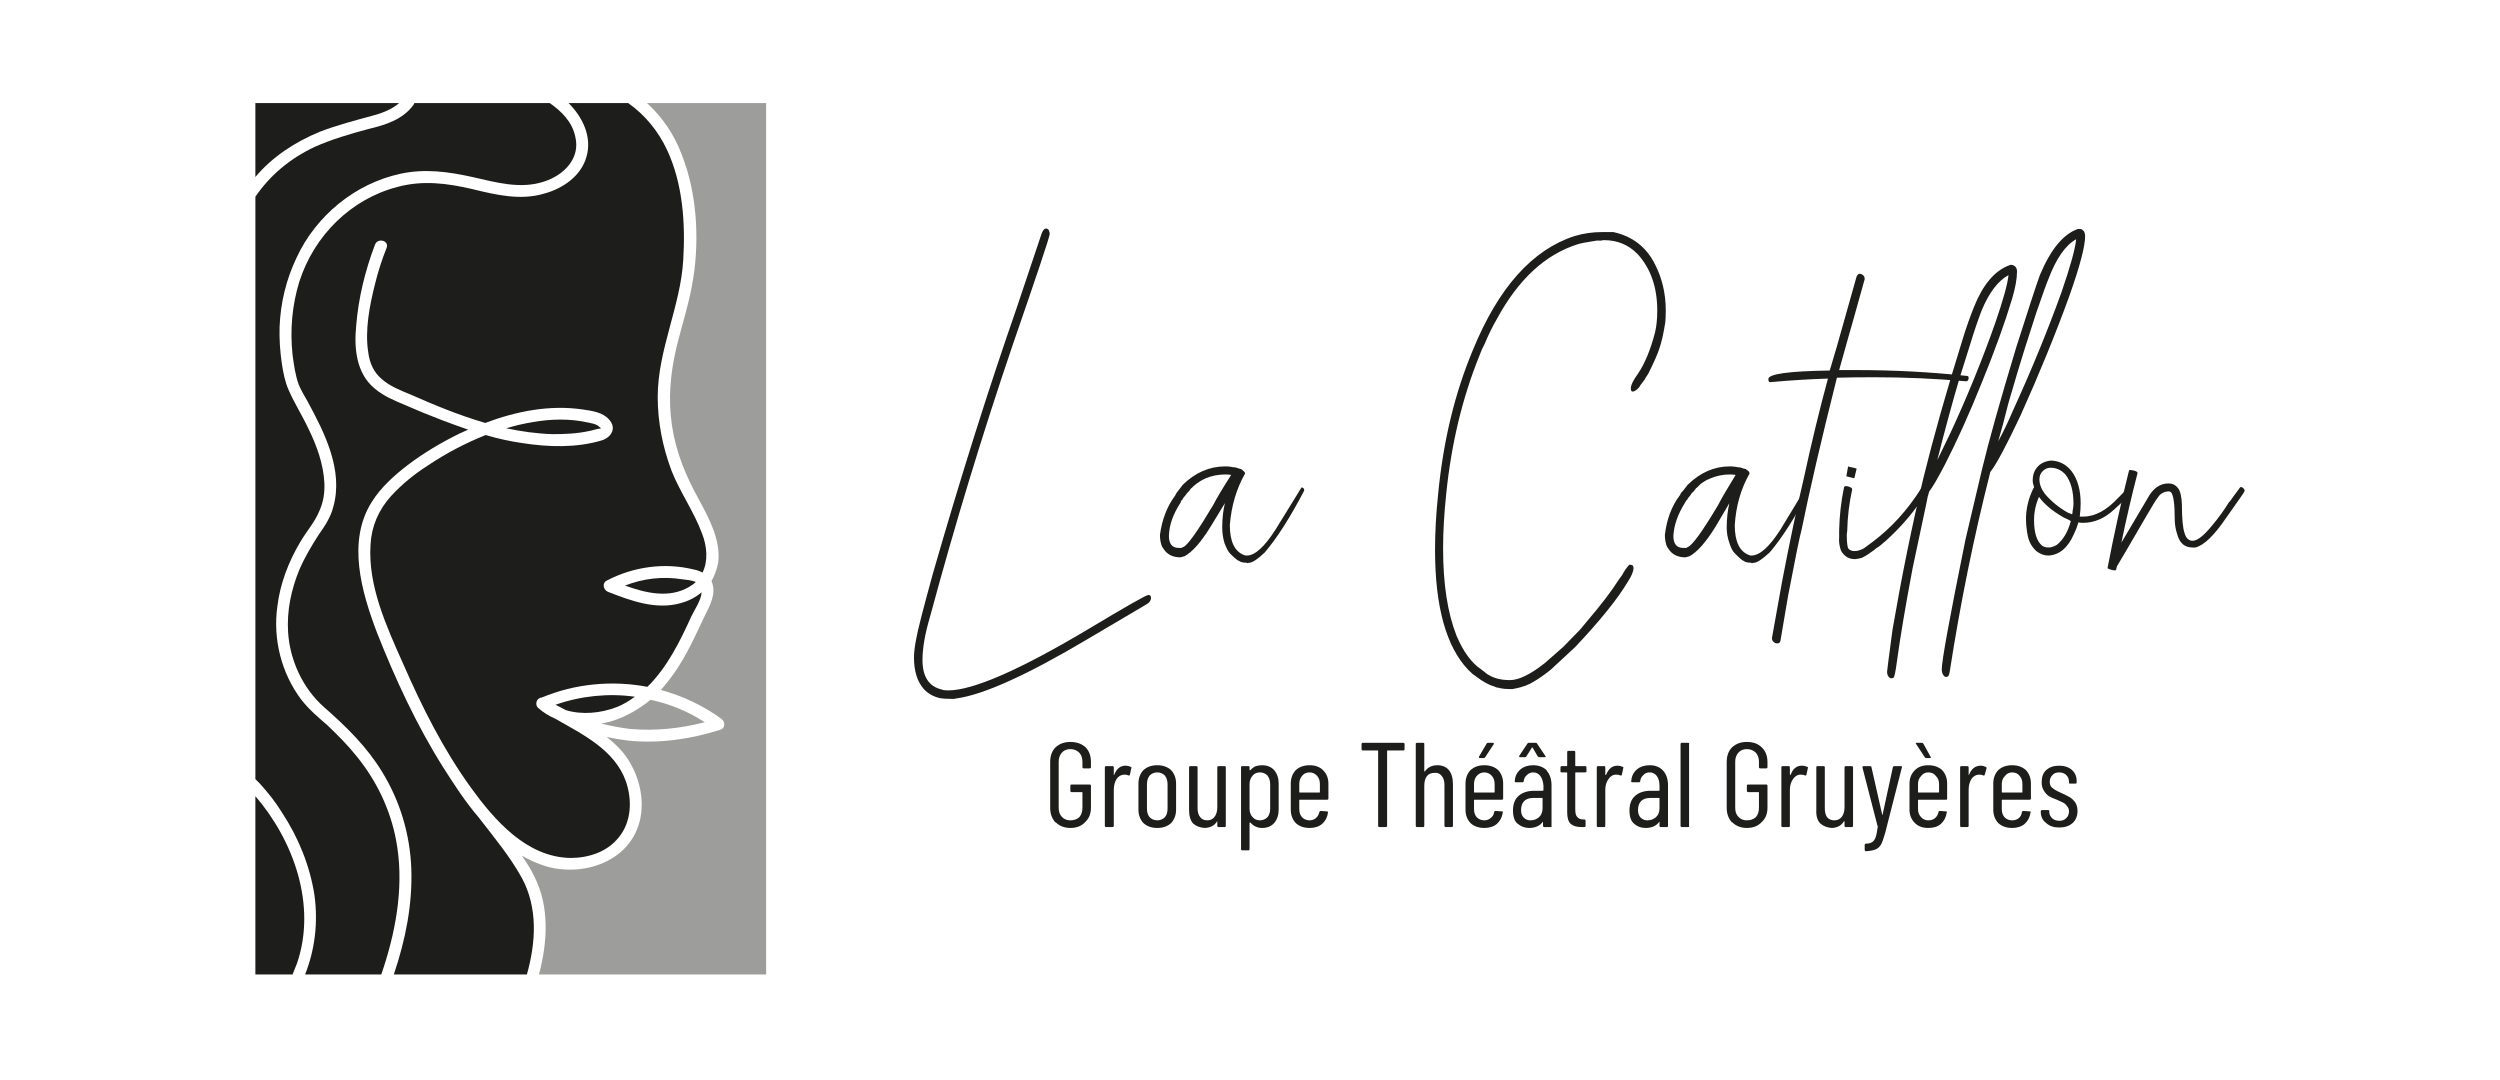 <svg version="1.2" xmlns="http://www.w3.org/2000/svg" viewBox="0 0 558 241" width="558" height="241">
	<title>LaCatillon-Logo</title>
	<style>
		.s0 { fill: #1d1d1b } 
		.s1 { fill: #9d9d9c } 
	</style>
	<g>
		<path class="s0" d="m141.7 155.5c-5.9-0.8-12-0.2-17.7 1.8q1.1 0.6 2.3 1.2c3.6 1.1 7.8 0.7 11.4-0.7 1.5-0.6 2.8-1.4 4-2.3z"/>
		<path class="s1" d="m157.3 161.2c-3.7-2.4-7.8-4.1-12.1-5-2.6 2.1-5.5 3.8-8.8 4.8q-1.1 0.3-2.2 0.5 3.2 0.8 6.4 1.2c5.7 0.5 11.3-0.1 16.7-1.5z"/>
		<path class="s0" d="m131.5 96.2c0.7-0.1 1.4-0.4 2.1-0.5 0.6-0.1 0.7 0 0.2-0.4-0.7-0.7-1.7-0.8-2.6-1-4-0.9-8.2-0.8-12.2-0.1q-3.1 0.5-6 1.4c3.4 0.7 6.8 1.2 10.3 1.3 2.8 0 5.5-0.1 8.2-0.7z"/>
		<path class="s0" d="m139.5 130.7c4.7 1.7 9.9 2.9 14.3 0.3q0.9-0.5 1.5-1.1c-0.9-0.4-2.2-0.5-3-0.6-4.4-0.7-8.7-0.2-12.8 1.4z"/>
		<path class="s0" d="m130.9 35c-1.2 4.3-5.3 7.1-9.4 8.2-5.3 1.6-10.8 0.3-16.1-1-5.6-1.3-11-2-16.6-0.5-10.5 2.7-18.7 10.9-22 21.2-1.6 5.2-2.1 10.8-1.5 16.3 0.3 2.2 0.6 4.6 1.4 6.7 0.5 1.2 1.2 2.4 1.9 3.6 3.8 7 8.1 15.4 5.8 23.6-0.6 2.4-1.9 4.3-3.3 6.3-1.6 2.5-3.1 5-4.3 7.8-1.8 4.4-2.8 9.1-2.5 13.9 0.4 6.3 3.3 12.6 8.1 16.8 4.9 4.3 9.5 8.8 12.9 14.4 4 6.5 6.2 13.9 6.5 21.5 0.3 8.1-1.3 16-3.9 23.7h29.7c2-7.1 2.5-14.8-1.1-21.5-2.7-4.9-6.3-9.2-9.7-13.6-3-3.5-5.5-7.4-7.8-11-6-9.5-10.8-19.9-14.9-30.3-3.4-9-6.7-20.3-1.1-29.1 2-3.2 5-5.9 8-8.2 3.7-2.8 7.6-5.1 11.7-7.1q0.9-0.4 1.8-0.8-2.9-1-5.8-2.1-4.2-1.6-8.3-3.4c-2.4-1-4.8-2-6.8-3.7-4.1-3.4-4.6-9-4.1-14 0.5-6.2 2-12.3 4.2-18.1 0.6-1.6 3.2-0.9 2.6 0.7q-1.6 4-2.6 8.1c-1.2 4.8-2.3 10.3-1.5 15.3 0.3 2.3 1.2 4.4 3 5.9 1.8 1.6 4.1 2.5 6.3 3.4 5.4 2.4 11 4.7 16.8 6.4 6.9-2.6 14.4-4.1 21.8-3 2 0.3 4.4 0.6 5.8 2.2 1.8 1.9 0.6 4-1.6 4.7-5.7 1.7-11.9 1.5-17.7 0.6-2.8-0.4-5.5-1-8.2-1.8-4.5 1.8-8.9 4.1-12.9 6.8-3 1.9-5.8 4.2-8.2 6.8-2.8 3.1-4.4 6.8-4.6 10.9-0.6 9.2 3.6 18.3 7.3 26.6 4.2 9.6 8.9 19 15.1 27.6 5.3 7.3 12.4 15.5 22.2 15.7 4 0 8.2-1.3 10.8-4.6 2.9-3.5 3-8.4 1.6-12.5-2.5-7-9.5-10.4-15.8-14q-2.1-0.9-3.8-2.4c-0.6-0.5-0.5-1.7 0.2-2.1q0.3-0.2 0.6-0.2c7.4-3.1 15.7-3.9 23.6-2.4 4.4-4.3 7.3-10.2 9.8-15.7 0.7-1.5 2.2-3.6 2.3-5.4-1.3 1.1-2.8 1.9-4.6 2.4-5.5 1.6-11.2-0.5-16.3-2.5-1-0.4-1.4-1.9-0.3-2.5 5.9-3.1 12.9-4.1 19.4-2.5q1.1 0.2 2 0.7c1.3-2.6 1-5.9-0.1-8.7-1.8-4.9-4.9-9.2-6.8-14-2-5.3-3.1-10.9-3.1-16.5 0-10.5 5.1-20.2 5.7-30.6 0.5-8.2-0.1-17-3.6-24.5-2-4.3-5-7.9-8.7-10.5h-13.3c3.1 3.1 5.3 7.5 4 12z"/>
		<path class="s0" d="m66.3 215c4.4-12.9-0.7-27.3-9.3-37.3v39.8h8.3q0.5-1.2 1-2.5z"/>
		<path class="s1" d="m144.4 23c3.4 3.1 6.1 7 7.8 11.6 3.3 8.4 3.9 18.3 2.6 27.1-0.8 5.5-2.6 10.8-3.9 16.2-1.3 5.7-1.8 11.3-0.9 17.2 0.9 5.9 3.1 11.2 6 16.4 2.3 4.3 4.9 9 4.3 14.1-0.3 1.5-0.8 2.9-1.5 4.1q0.3 0.6 0.4 1.4c0.3 2.6-1.3 5-2.3 7.2-2.3 4.9-4.5 9.7-7.9 13.9q-0.7 0.9-1.5 1.8c4.8 1.3 9.5 3.5 13.6 6.5 0.8 0.7 0.8 2.1-0.4 2.4-6.6 2.1-13.6 3.1-20.5 2.4q-2.4-0.3-4.8-0.8c1.3 1 2.5 2.1 3.6 3.4 3.1 3.8 4.7 8.9 4.1 13.7-1.3 10.1-12.1 14.3-21.1 11.8q-2.9-0.9-5.5-2.4c1 1.5 2 3 2.8 4.7 3.4 6.8 2.9 14.6 1 21.8h50.7v-194.5z"/>
		<path class="s0" d="m71.4 29.4c3.9-1.5 7.8-2.5 11.8-3.6 2-0.5 4.3-1.4 5.9-2.8h-32.1v16.5c3.8-4.5 8.8-7.8 14.4-10.1z"/>
		<path class="s0" d="m88.4 187.5c-1.3-6.9-4.4-13.3-8.8-18.7-2-2.5-4.2-4.7-6.5-6.9-2.1-1.8-4.2-3.6-5.9-5.8-4.4-5.9-6.3-13.4-5.3-20.7 0.6-5.1 2.5-10 5.1-14.4 1.4-2.4 3.3-4.5 4.3-7 0.9-2 1.2-4.1 1.1-6.2-0.2-4.2-1.7-8.3-3.5-12-1.4-3-3.2-5.8-4.5-8.8-0.8-1.8-1.2-3.9-1.5-5.9q-0.6-4-0.5-8.1c0.2-5.4 1.5-10.7 3.8-15.5 4.3-9.3 13-16.5 23.1-18.7 5.4-1.2 10.7-0.5 16.1 0.7 5.3 1.2 10.8 2.8 16.1 1 4.3-1.4 8.1-5.1 6.9-10-0.7-3.3-3-5.6-5.7-7.5h-30.2q-0.1 0.2-0.2 0.4c-2.4 3.3-6.3 4.5-10.1 5.4-4.1 1.1-8.2 2.3-12 4-5.5 2.6-9.9 6.3-13.2 11.1v130q0.5 0.5 1 1c1.8 2 3.5 4.1 4.9 6.4 3.7 5.6 6.3 12 7.3 18.6 0.8 6.1 0.1 12-2.1 17.6h17q0.3-0.9 0.6-1.8c2.9-9 4.5-18.8 2.7-28.2z"/>
	</g>
	<g>
		<path class="s0" d="m212.8 156q-2.1 0-3.1-0.2-2.1-0.5-3.5-2-2.2-2.5-2.2-7 0-1.7 0.5-4.2 0.4-2.5 3.7-14.5 9.2-32 18.7-59.3l5.6-16.7q0.4-1 0.9-1.1 0.5 0 0.7 0.4 0.2 0.5 0.2 0.8 0 0.9-8.2 24.6-10.2 30-18.5 60.8-1.7 5.7-1.7 9.7 0 5.6 4.3 6.6 0.4 0.2 1.4 0.2 8.3 0 31-13.5 13-7.8 13.7-7.8 0.6 0 0.6 0.6 0 1-1.2 1.6l-12.7 7.5q-20.5 12.2-29.6 13.4l-0.5 0.1z"/>
		<path class="s0" d="m278.3 125.6q-1.3 0-1.7-0.4-0.4 0-2.1-1.7-0.6-0.7-1.2-2.3-0.5-1.7-0.5-3.4 0-3 0.6-5.5l-3.1 5.1q-3.3 5.4-6 6.8h-0.1l-0.7 0.2q-2.6 0-3.8-1.9-0.2-0.4-0.3-0.4-0.5-1.2-0.5-2.7 0.7-5.2 3.4-8.8 0.1-0.2 0.2-0.4 0.1-0.1 0.2-0.3 0.1-0.1 1.3-1.7 4.2-4.1 9.5-4.1 0.7 0 1.3 0.1 0.3 0.1 0.7 0.1 0.3 0 1.1 0.3 0.1 0 0.4 0.1 0.1 0.1 0.3 0.2 0.1 0.1 0.3 0.3 0.3 0.2 0.3 0.5-2.9 5.1-3.4 11.5 0 5.5 3.2 6.7 0.2 0.1 0.6 0.1 2.7 0 6.4-5.8 2.4-3.9 5.8-9.4 0.6 0 0.6 0.7-4.7 9-8.8 13.8-2.3 2.2-3.4 2.3l-0.6 0.1zm-15.3-3.3q0.7 0 0.7 0 0.1-0.1 0.4-0.2 1.4-0.5 6.7-9.4 1-2 4-6.7-0.7-0.1-1.3-0.1-2.4 0-4.5 0.9-0.1 0.1-0.6 0.3-0.7 0.4-1.4 0.9-0.3 0.3-0.6 0.5-0.3 0.3-0.3 0.3 0 0.1-0.1 0.1-0.2 0.1-0.3 0.3-0.1 0.2-0.3 0.4-0.5 0.5-0.7 0.8-0.1 0.2-0.4 0.5-0.2 0.2-0.4 0.6 0 0.1-0.2 0.2-0.1 0.1-0.2 0.5-2.5 3.8-2.6 7.4 0 2.7 2.2 2.7z"/>
		<path class="s0" d="m337.7 153.8h-0.7q-1.3 0-2.2-0.2l-0.3-0.1q-0.5 0-1-0.3-1.7-0.4-4.3-2.4 0 0-0.1-0.1-0.2 0-1.4-1.2-7.4-7.8-7.4-26.8 0-5.8 0.7-12.5 1.7-17.7 7.8-32.2 8.5-20.7 22.6-25.3 3-0.9 6.1-0.9h1.3 1.3q6.4 1.4 9.3 7.2 2.4 4.7 2.4 10.3 0 1.3-0.1 2.6-0.6 3.8-1.3 5.8-0.6 1.9-2.5 5.7-0.8 1.2-0.8 1.3-0.1 0.1-0.6 0.8-0.5 0.6-0.6 0.9-0.9 1-1.5 1-0.4 0-0.4-0.7 0-1.1 1.6-3.3 2.3-3.4 3.8-9.2 0.5-2 0.5-4.9 0-7.8-4.4-12.6-3-3.1-7.5-3.1-0.4 0-0.5 0.1h-1.1q-3.3 0.5-4.2 0.8-10.9 3.4-18.1 16.7-1.5 2.6-2.7 5.5-0.7 1.3-1.2 2.7-5.7 14.1-7.4 30.8-0.7 6.6-0.7 12.2 0 11.9 3 19.5 2.3 5.4 5.5 7.5 1.3 1 1.4 1.1 0.2 0.1 0.2 0.1 1.9 1.2 4.8 1.2 3 0 7.8-3.8l4.1-3.6q3.8-3.9 3.9-4 0-0.2 0.2-0.2 0.1-0.1 0.2-0.3 0.1-0.1 1-1.2 4.7-5.5 7.1-9.3 0.8-1.1 0.8-1.1 0-0.1 0.7-1.2 0.8-1.1 1-1.1l0.3 0.1q0.5 0 0.5 0.7 0 1.1-1.3 3.1-3.4 5.7-11.7 14.5l-5.5 5.1q-2 1.6-3.7 2.6-1.7 1.1-4.3 1.6-0.2 0-0.4 0.1z"/>
		<path class="s0" d="m390.9 125.6q-1.3 0-1.7-0.4-0.3 0-2-1.7-0.7-0.7-1.2-2.3-0.6-1.7-0.6-3.4 0-3 0.6-5.5l-3 5.1q-3.3 5.4-6 6.8h-0.1l-0.7 0.2q-2.6 0-3.8-1.9-0.2-0.4-0.3-0.4-0.5-1.2-0.5-2.7 0.6-5.2 3.3-8.8 0.2-0.2 0.2-0.4 0.1-0.1 0.2-0.3 0.2-0.1 1.4-1.7 4.2-4.1 9.4-4.1 0.7 0 1.3 0.1 0.4 0.1 0.7 0.1 0.4 0 1.1 0.3 0.2 0 0.5 0.1 0.1 0.1 0.2 0.2 0.2 0.1 0.4 0.3 0.2 0.2 0.2 0.5-2.9 5.1-3.3 11.5 0 5.5 3.2 6.7 0.2 0.1 0.5 0.1 2.8 0 6.5-5.8 2.4-3.9 5.7-9.4 0.7 0 0.7 0.7-4.7 9-8.8 13.8-2.4 2.2-3.4 2.3l-0.7 0.1zm-15.2-3.3q0.6 0 0.7 0 0.1-0.1 0.3-0.2 1.5-0.5 6.8-9.4 1-2 3.9-6.7-0.7-0.1-1.3-0.1-2.3 0-4.4 0.9-0.1 0.1-0.7 0.3-0.7 0.4-1.4 0.9-0.3 0.3-0.5 0.5-0.3 0.3-0.3 0.3 0 0.1-0.2 0.1-0.1 0.1-0.2 0.3-0.2 0.2-0.3 0.4-0.6 0.5-0.7 0.8-0.2 0.2-0.4 0.5-0.2 0.2-0.4 0.6-0.1 0.1-0.2 0.2-0.1 0.1-0.3 0.5-2.4 3.8-2.6 7.4 0 2.7 2.2 2.7z"/>
		<path class="s0" d="m410 84.3q-5.2 20.7-7.9 34-0.6 2.1-3 14.7l-1.7 10q-0.1 0.6-0.7 0.6-0.5 0-0.8-0.3-0.4-0.3-0.4-0.9 1.7-9.5 2.3-12.8 2.6-13.5 4.8-22.8 2.6-12 5.4-22.3-6.4 0.2-12.9 0.8-0.4 0-0.4-0.7 0-1.7 13.7-1.9 0.8-2.8 1.6-5.4l4.4-15.6q0.3-0.6 0.7-0.6 1.1 0.2 1.1 1.2l-2.8 10c0 0-1 3.4-2.9 10.3h4q12.3 0 24.5 1.3 0.4 0 0.4 0.4 0 0.8-0.6 0.8-10.3-0.9-20.5-0.9-4.2 0-8.3 0.1z"/>
		<path class="s0" d="m414.1 124.8q-1.4 0-2.2-0.7-1-0.8-1.2-1.9-0.3-1.1-0.2-2.3v-1.6q0.1-4.8 1.1-9.6 0.1-0.2 0.4-0.2 0.3 0 0.6 0.1 0.4 0.1 0.6 0.3 0.2 0.1 0.2 0.3v0.1q-1 4.5-1.1 9.2l-0.1 0.8q0 2.7 0.4 3.2 0.5 0.5 1.3 0.5 1 0 2.1-0.6l1.9-1.4q6.4-4.8 10.9-12 0.1-0.2 0.2-0.2 0.1 0 0.4 0.1 0.2 0.1 0.4 0.4 0.2 0.2 0.2 0.3v0.2q-3.5 5.9-9.3 11.1-0.3 0.2-0.6 0.5-0.2 0.2-0.9 0.7-0.7 0.4-0.8 0.6-1.6 1.2-2.8 1.8-0.7 0.2-1.5 0.3zm-0.2-18.1h-0.3q-1.5-0.4-1.5-0.4l0.4-2.2 0.3 0.1q1.5 0.3 1.6 0.4z"/>
		<path class="s0" d="m430.6 109.7q-0.4 1.2-0.6 2.5l-3.1 14.6q-2.4 12.7-3.5 20.8-0.5 3.7-0.8 3.7-0.3 0.1-0.4 0.1-0.4 0-0.7-0.4-0.3-0.4-0.3-1.1 0-0.3 1.2-9.3 3.1-18 6.9-33.9 3.4-13.8 8.8-31.1 1.1-3.6 2.5-7.1 3-7.5 7.9-9.3l0.3-0.1q0.5 0 0.9 0.3 0 0 0.1 0.1 0.1 0.1 0.1 0.1 0.3 0.4 0.3 1 0 2.4-1.1 6.1-2.4 8-6.8 18.8-4.1 10.2-8.2 18.2-2.4 4.6-3.5 6zm17.7-48.3q-3.5 1.9-6 7.9-1.3 3.4-2.6 7.7-1.9 6.1-2.3 7.3-2.4 8.1-5 18.4 1.3-2.7 3-6.2 5.6-12.1 9.9-24.3 2.7-7.8 3-10.8zm-4.1 44v0.1q-5.5 21.7-9 44.3-0.2 1.2-0.5 1.2-0.3 0.1-0.3 0.1-0.4 0-0.7-0.5-0.3-0.5-0.3-1.2 0-2.9 5.3-29 2.9-12.4 3.7-15.7 2.2-9.2 7.6-27.1 4.1-12.9 5.3-16.2 3.6-8.6 8.5-10.3h0.3q0.5 0 0.7 0.2 0 0.1 0.1 0.1 0.1 0 0.1 0.1 0.1 0.1 0.2 0.2 0.2 0.6 0.2 1 0 3.4-3.5 13.3-4.6 12.7-10.9 26.7-4.8 10.2-6.8 12.7zm19.2-52q-3.6 2-6.2 8.9-0.6 1.4-2.7 7.5-1.3 4.1-2.6 8.1-1.3 4.1-3.6 12-1.3 5.2-2.3 8.6 1.7-3.1 3.4-7.1 6-13.1 10.7-26.1 3-8.7 3.3-11.9z"/>
		<path class="s0" d="m464.2 115.3q0.4 0 0.8 0 3.9 0 7.8-4.2 1.9-2 2.1-2 0.5 0.1 0.5 0.7 0 0.8-3.5 3.9-3.2 3-7 3-0.5 0-1-0.1-0.4 1.4-1 2.6-2 4.6-5.7 4.8-1.4 0-2.7-1-1.5-1.4-1.9-3.4-0.1-0.4-0.1-0.6-0.1-0.2-0.1-0.6-0.2-1.3-0.2-2.5 0-3.6 1.7-7l0.1-0.1v-0.1q-0.3-0.8-0.3-1.5 0-2.2 1.6-3.5 1.1-0.8 2.5-0.9 2.8 0.1 4.6 2.4 2 2.7 2 7.1 0 1.5-0.2 3zm-2 1q-0.2-0.1-0.5-0.3-0.6-0.3-1.1-0.5-3.8-2.2-5.5-4.6-1.1 2.5-1.1 5.2 0 4.2 1.8 5.7 0.6 0.4 1.4 0.4 0.9 0 1.9-0.6 2.2-1.8 3.1-5.3zm0.3-1.5q0.1-0.3 0.1-0.7 0.2-0.9 0.2-1.7 0-4.2-1.8-6.5-1.4-1.5-3.3-1.5-1 0-1.7 0.7-0.8 0.7-0.8 1.9 0 1.6 1.2 3.2 2.1 2.5 5.1 4.2 0.8 0.3 1 0.4z"/>
		<path class="s0" d="m472.5 126.4q-0.1 0.4-0.2 0.8 0 0.1-0.3 0.1-0.3 0-0.7-0.1-0.3-0.1-0.6-0.2-0.3-0.2-0.3-0.2 2.1-11 4.8-21.8 0.1-0.1 0.4-0.1 1.5 0.2 1.5 0.7-2 7.7-3.6 15.5l5.8-9.8q1.8-3.4 4.7-3.4 1.3 0 2.1 1 0.8 1 0.9 3.7 0 4.7 0.6 6.4 0.5 1.7 1.8 1.7 1.6 0 4.5-3.6 2-2.4 3.6-5 0.2-0.2 0.3-0.3 0.1-0.2 2.1-2.9 0.1-0.2 0.3-0.2 0.1 0 0.3 0.1 0.2 0.1 0.4 0.4 0.1 0.2 0.1 0.4 0 0.2-4 5.8-4.1 6.1-7 6.8h-0.6q-2.6 0-3.4-2.8-0.6-1.8-0.6-3.5 0-5-0.8-6-0.3-0.3-0.9-0.2-1.4 0.2-2.1 1.4-0.4 0.4-2.6 4.2-5.1 8.8-6.5 11.1z"/>
	</g>
	<g>
		<path class="s0" d="m235.6 183.6q-1.2-1.3-1.2-3.3v-10.2q0-2.1 1.2-3.3 1.3-1.2 3.3-1.2 2.1 0 3.4 1.2 1.2 1.2 1.2 3.3v1.1q0 0.3-0.3 0.3h-1.3q-0.3 0-0.3-0.3v-1.2q0-1.2-0.7-2-0.8-0.8-2-0.8-1.2 0-1.9 0.8-0.7 0.8-0.7 2v10.3q0 1.3 0.7 2 0.7 0.8 1.9 0.8 1.2 0 2-0.7 0.7-0.8 0.7-2.1v-3.4q0-0.1-0.1-0.1h-2.3q-0.3 0-0.3-0.3v-1.1q0-0.3 0.3-0.3h4q0.3 0 0.3 0.3v4.9q0 2-1.3 3.2-1.2 1.3-3.3 1.3-2 0-3.3-1.3z"/>
		<path class="s0" d="m252.4 171.1q0.2 0.1 0.1 0.4l-0.3 1.4q0 0.2-0.3 0.2-0.3-0.2-0.8-0.2-0.2 0-0.3 0-1 0.1-1.6 1-0.6 1-0.6 2.4v8q0 0.3-0.3 0.3h-1.4q-0.3 0-0.3-0.3v-13q0-0.3 0.3-0.3h1.4q0.3 0 0.3 0.3v1.6q-0.1 0 0 0.1 0-0.1 0.1-0.1 0.8-2 2.5-2 0.7 0 1.2 0.3z"/>
		<path class="s0" d="m255.2 183.7q-1.1-1.2-1.1-3v-5.8q0-1.8 1.1-3 1.2-1.1 3.1-1.1 1.9 0 3.1 1.1 1.1 1.2 1.1 3v5.8q0 1.8-1.1 3-1.2 1.1-3.1 1.1-1.9 0-3.1-1.1zm4.8-1.3q0.6-0.7 0.6-1.9v-5.5q0-1.1-0.6-1.9-0.7-0.7-1.7-0.7-1 0-1.7 0.7-0.6 0.8-0.6 1.9v5.5q0 1.2 0.6 1.9 0.7 0.7 1.7 0.7 1 0 1.7-0.7z"/>
		<path class="s0" d="m272 171h1.4q0.2 0 0.2 0.3v13q0 0.3-0.2 0.3h-1.4q-0.3 0-0.3-0.3v-0.9q0-0.1 0-0.1-0.1 0-0.1 0.1-0.8 1.3-2.7 1.4-1.6-0.1-2.6-1-0.9-1-0.9-3v-9.5q0-0.3 0.3-0.3h1.3q0.3 0 0.3 0.3v9.1q0 1.3 0.6 2 0.5 0.7 1.6 0.7 1 0 1.6-0.8 0.6-0.8 0.6-2.1v-8.9q0-0.3 0.3-0.3z"/>
		<path class="s0" d="m284.4 171.9q1 1.2 1 3v5.8q0 1.8-1 3-1 1.1-2.7 1.1-0.8 0-1.4-0.3-0.7-0.3-1.2-0.9-0.1 0-0.1 0-0.1 0-0.1 0.1v5.8q0 0.3-0.2 0.3h-1.4q-0.3 0-0.3-0.3v-18.3q0-0.2 0.3-0.2h1.4q0.2 0 0.2 0.2v0.7c0 0 0.1 0 0.1 0q0 0 0.1 0 0.5-0.6 1.2-0.9 0.7-0.2 1.4-0.2 1.7 0 2.7 1.1zm-1.5 1.2q-0.7-0.7-1.7-0.7-1 0-1.6 0.7-0.7 0.8-0.7 1.9v5.5q0 1.2 0.7 1.9 0.6 0.7 1.6 0.7 1 0 1.7-0.7 0.6-0.7 0.6-1.9v-5.5q0-1.1-0.6-1.9z"/>
		<path class="s0" d="m296.2 178.5h-6.1q-0.1 0-0.1 0.1v2q0 1.1 0.6 1.8 0.7 0.7 1.7 0.7 0.8 0 1.4-0.5 0.6-0.5 0.8-1.4 0.1-0.2 0.3-0.2l1.4 0.1q0.1 0 0.1 0 0.1 0.1 0.1 0.3-0.2 1.5-1.3 2.5-1.1 0.9-2.8 0.9-1.9 0-3.1-1.1-1.1-1.2-1.1-3v-5.8q0-1.8 1.1-3 1.2-1.1 3.1-1.1 1.9 0 3 1.1 1.2 1.2 1.2 3v3.3q0 0.3-0.3 0.3zm-5.6-5.3q-0.6 0.7-0.6 1.8v1.8q0 0.1 0.1 0.1h4.4q0.1 0 0.1-0.1v-1.8q0-1.1-0.6-1.8-0.7-0.8-1.7-0.8-1.1 0-1.7 0.8z"/>
		<path class="s0" d="m313.5 166.1v1.1q0 0.3-0.3 0.3h-3.5q-0.1 0-0.1 0.1v16.7q0 0.3-0.3 0.3h-1.4q-0.3 0-0.3-0.3v-16.7q0-0.1-0.1-0.1h-3.3q-0.3 0-0.3-0.3v-1.1q0-0.3 0.3-0.3h9q0.3 0 0.3 0.3z"/>
		<path class="s0" d="m323.4 171.9q0.9 1.1 0.9 3.2v9.2q0 0.3-0.3 0.3h-1.3q-0.3 0-0.3-0.3v-9.1q0-1.3-0.6-2-0.6-0.8-1.6-0.7-1.1 0-1.7 0.7-0.6 0.8-0.6 2.2v8.9q0 0.3-0.2 0.3h-1.4q-0.3 0-0.3-0.3v-18.3q0-0.2 0.3-0.2h1.4q0.2 0 0.2 0.2v6.1c0 0 0 0.1 0.1 0.1q0 0 0.1-0.1 0.4-0.6 1.2-1 0.7-0.3 1.5-0.3 1.7 0 2.6 1.1z"/>
		<path class="s0" d="m335.2 178.5h-6.1q-0.1 0-0.1 0.1v2q0 1.1 0.6 1.8 0.7 0.7 1.7 0.7 0.8 0 1.4-0.5 0.7-0.5 0.8-1.4 0.1-0.2 0.3-0.2l1.4 0.1q0.1 0 0.2 0 0.1 0.1 0 0.3-0.2 1.5-1.3 2.5-1.1 0.9-2.8 0.9-1.9 0-3.1-1.1-1.1-1.2-1.1-3v-5.8q0-1.8 1.1-3 1.2-1.1 3.1-1.1 1.9 0 3.1 1.1 1.1 1.2 1.1 3v3.3q0 0.3-0.3 0.3zm-5.6-5.3q-0.6 0.7-0.6 1.8v1.8q0 0.1 0.1 0.1h4.4q0.1 0 0.1-0.1v-1.8q0-1.1-0.6-1.8-0.7-0.8-1.7-0.8-1 0-1.7 0.8zm0.5-4.1q0-0.1 0-0.2l1.7-2.9q0.1-0.2 0.3-0.2h1.1q0.2 0 0.2 0.1 0.1 0.1 0 0.2l-1.9 2.9q-0.1 0.2-0.3 0.2h-0.9q-0.1 0-0.2-0.1z"/>
		<path class="s0" d="m345.2 172q1.1 1.2 1.1 3.3v9q0.1 0.3-0.2 0.3h-1.4q-0.3 0-0.3-0.3v-0.8c0 0 0-0.1 0-0.1q0 0-0.1 0.1-1 1.3-3 1.3-1.4 0-2.5-0.9-1.1-0.8-1.1-3 0-2.2 1.3-3.3 1.3-1.1 3.5-1.1h1.8q0.1 0 0.2-0.1v-1q-0.1-1.4-0.7-2.2-0.6-0.8-1.6-0.8-0.8 0-1.4 0.6-0.6 0.5-0.7 1.3 0 0.3-0.3 0.3h-1.5q-0.1 0-0.2-0.1 0-0.1 0-0.2 0.1-1.6 1.3-2.6 1.1-0.9 2.8-0.9 1.9 0 3.1 1.2zm-6.1-3.1q-0.1-0.1 0-0.2l1.8-2.7q0.1-0.2 0.3-0.2h1.6q0.2 0 0.3 0.2l1.8 2.7q0.1 0.1 0.1 0.2 0 0.1-0.3 0.1h-1.1q-0.2 0-0.4-0.2l-1.1-1.9c0 0-0.1-0.1-0.1-0.1q0 0-0.1 0.1l-1.2 1.9q-0.1 0.2-0.3 0.2h-1.1q-0.2 0-0.2-0.1zm4.4 13.5q0.8-0.7 0.8-2v-2.2q0-0.1-0.1-0.1h-1.9q-1.3 0-2 0.6-0.8 0.7-0.8 2.1 0 1.1 0.6 1.7 0.6 0.6 1.5 0.6 1.1 0 1.9-0.7z"/>
		<path class="s0" d="m353.8 172.4h-2.1q-0.1 0-0.1 0.1v8.2q0 1.3 0.5 1.7 0.4 0.5 1.3 0.5h0.2q0.3 0 0.3 0.3v1.1q0 0.3-0.3 0.3h-0.6q-1.6 0-2.4-0.7-0.8-0.7-0.8-2.6v-8.8q0-0.1-0.2-0.1h-1q-0.3 0-0.3-0.2v-0.9q0-0.3 0.3-0.3h1q0.2 0 0.2-0.1v-3q0-0.3 0.2-0.3h1.4q0.2 0 0.2 0.3v3q0 0.1 0.1 0.1h2.1q0.3 0 0.3 0.3v0.9q0 0.2-0.3 0.2z"/>
		<path class="s0" d="m362.2 171.1q0.2 0.1 0.1 0.4l-0.3 1.4q0 0.2-0.3 0.2-0.4-0.2-0.8-0.2-0.3 0-0.4 0-0.9 0.1-1.5 1-0.7 1-0.7 2.4v8q0 0.3-0.2 0.3h-1.4q-0.3 0-0.3-0.3v-13q0-0.3 0.3-0.3h1.4q0.2 0 0.2 0.3v1.6q0 0 0.1 0.1 0-0.1 0.1-0.1 0.8-2 2.5-2 0.7 0 1.2 0.3z"/>
		<path class="s0" d="m371.2 172q1.1 1.2 1.1 3.3v9q0 0.3-0.2 0.3h-1.4q-0.3 0-0.3-0.3v-0.8c0 0 0-0.1 0-0.1q-0.1 0-0.1 0.1-1 1.3-3 1.3-1.5 0-2.5-0.9-1.1-0.8-1.1-3 0-2.2 1.3-3.3 1.3-1.1 3.4-1.1h1.9q0.1 0 0.1-0.1v-1q0-1.4-0.6-2.2-0.6-0.8-1.6-0.8-0.9 0-1.4 0.6-0.6 0.5-0.7 1.3 0 0.3-0.3 0.3h-1.5q-0.1 0-0.2-0.1-0.1-0.1 0-0.2 0.1-1.6 1.3-2.6 1.1-0.9 2.8-0.9 1.9 0 3 1.2zm-1.6 10.4q0.8-0.7 0.8-2v-2.2q0-0.1-0.1-0.1h-1.9q-1.3 0-2 0.6-0.8 0.7-0.8 2.1 0 1.1 0.6 1.7 0.6 0.6 1.5 0.6 1.1 0 1.9-0.7z"/>
		<path class="s0" d="m375.1 184.3v-18.2q0-0.3 0.3-0.3h1.4q0.3 0 0.2 0.3v18.2q0.1 0.3-0.2 0.3h-1.4q-0.3 0-0.3-0.3z"/>
		<path class="s0" d="m386.6 183.6q-1.2-1.3-1.2-3.3v-10.2q0-2.1 1.2-3.3 1.3-1.2 3.3-1.2 2.1 0 3.3 1.2 1.3 1.2 1.3 3.3v1.1q0 0.3-0.3 0.3h-1.3q-0.3 0-0.3-0.3v-1.2q0-1.2-0.7-2-0.8-0.8-2-0.8-1.2 0-1.9 0.8-0.7 0.8-0.7 2v10.3q0 1.3 0.7 2 0.7 0.8 1.9 0.8 1.2 0 2-0.7 0.7-0.8 0.7-2.1v-3.4q0-0.1-0.1-0.1h-2.3q-0.3 0-0.3-0.3v-1.1q0-0.3 0.3-0.3h4q0.3 0 0.3 0.3v4.9q0 2-1.3 3.2-1.2 1.3-3.3 1.3-2 0-3.3-1.3z"/>
		<path class="s0" d="m403.4 171.1q0.2 0.1 0.1 0.4l-0.3 1.4q0 0.2-0.3 0.2-0.4-0.2-0.8-0.2-0.3 0-0.4 0-0.9 0.1-1.5 1-0.7 1-0.7 2.4v8q0 0.3-0.2 0.3h-1.4q-0.3 0-0.3-0.3v-13q0-0.3 0.3-0.3h1.4q0.2 0 0.2 0.3v1.6q0 0 0.1 0.1 0-0.1 0.1-0.1 0.7-2 2.5-2 0.7 0 1.2 0.3z"/>
		<path class="s0" d="m411.9 171h1.4q0.3 0 0.3 0.3v13q0 0.3-0.3 0.3h-1.4q-0.2 0-0.2-0.3v-0.9q0-0.1-0.1-0.1 0 0-0.1 0.1-0.8 1.3-2.6 1.4-1.6-0.1-2.6-1-1-1-0.9-3v-9.5q0-0.3 0.2-0.3h1.4q0.3 0 0.3 0.3v9.1q0 1.3 0.5 2 0.6 0.7 1.6 0.7 1.1 0 1.7-0.8 0.6-0.8 0.6-2.1v-8.9q0-0.3 0.3-0.3z"/>
		<path class="s0" d="m416.3 189.9q-0.1-0.1-0.1-0.2v-1.1q0-0.3 0.3-0.3 0.8 0 1.3-0.3 0.5-0.3 0.8-1 0.3-0.8 0.5-2.4 0.1 0 0.1 0 0-0.1-0.1-0.1l-3.4-13.2v-0.1q0-0.2 0.3-0.2h1.4q0.3 0 0.3 0.2l2.4 10.6q0 0.1 0 0.1 0.1 0 0.1-0.1l2.3-10.6q0.1-0.2 0.3-0.2h1.5q0.2 0 0.2 0.1 0.1 0.1 0 0.2l-3.7 14.5q-0.5 1.8-0.9 2.6-0.5 0.9-1.3 1.2-0.7 0.3-2.1 0.4h-0.1c0 0-0.1-0.1-0.1-0.1z"/>
		<path class="s0" d="m434.4 178.5h-6.1q-0.2 0-0.2 0.1v2q0 1.1 0.7 1.8 0.6 0.7 1.6 0.7 0.9 0 1.5-0.5 0.6-0.5 0.8-1.4 0-0.2 0.3-0.2l1.3 0.1q0.1 0 0.2 0 0.1 0.1 0 0.3-0.2 1.5-1.3 2.5-1 0.9-2.8 0.9-1.9 0-3-1.1-1.2-1.2-1.2-3v-5.8q0-1.8 1.2-3 1.1-1.1 3-1.1 1.9 0 3.1 1.1 1.1 1.2 1.1 3v3.3q0 0.3-0.2 0.3zm-3.4-9.5q0 0.2-0.3 0.2h-0.8q-0.2 0-0.3-0.2l-1.9-2.9q-0.1-0.1-0.1-0.2 0-0.1 0.2-0.1h1.2q0.2 0 0.3 0.2l1.6 2.9q0.1 0.1 0.1 0.1zm-2.2 4.2q-0.7 0.7-0.7 1.8v1.8q0 0.1 0.2 0.1h4.3q0.2 0 0.2-0.1v-1.8q0-1.1-0.7-1.8-0.6-0.8-1.7-0.8-1 0-1.6 0.8z"/>
		<path class="s0" d="m443.2 171.1q0.2 0.1 0.2 0.4l-0.4 1.4q0 0.2-0.3 0.2-0.3-0.2-0.8-0.2-0.2 0-0.3 0-1 0.1-1.6 1-0.6 1-0.6 2.4v8q0 0.3-0.3 0.3h-1.3q-0.3 0-0.3-0.3v-13q0-0.3 0.3-0.3h1.3q0.3 0 0.3 0.3v1.6q0 0 0 0.1 0.1-0.1 0.1-0.1 0.8-2 2.6-2 0.6 0 1.1 0.3z"/>
		<path class="s0" d="m453 178.5h-6.1q-0.1 0-0.1 0.1v2q0 1.1 0.6 1.8 0.7 0.7 1.7 0.7 0.9 0 1.5-0.5 0.6-0.5 0.7-1.4 0.1-0.2 0.3-0.2l1.4 0.1q0.1 0 0.2 0 0.1 0.1 0 0.3-0.2 1.5-1.3 2.5-1.1 0.9-2.8 0.9-1.9 0-3.1-1.1-1.1-1.2-1.1-3v-5.8q0-1.8 1.1-3 1.2-1.1 3.1-1.1 1.9 0 3.1 1.1 1.1 1.2 1.1 3v3.3q0 0.3-0.3 0.3zm-5.5-5.3q-0.7 0.7-0.7 1.8v1.8q0 0.1 0.1 0.1h4.4q0.1 0 0.1-0.1v-1.8q0-1.1-0.6-1.8-0.6-0.8-1.7-0.8c-0.7 0-1.2 0.3-1.6 0.8z"/>
		<path class="s0" d="m456.7 183.7q-1.2-0.9-1.2-2.5v-0.2q0.1-0.2 0.3-0.2h1.3q0.3 0 0.3 0.2v0.2q0 0.8 0.6 1.4 0.6 0.6 1.7 0.6 0.9 0 1.5-0.6 0.6-0.6 0.6-1.5 0-0.7-0.4-1.1-0.3-0.5-0.8-0.8-0.5-0.2-1.5-0.7-1.1-0.4-1.8-0.8-0.6-0.4-1.1-1.2-0.5-0.8-0.5-1.9 0-1.8 1-2.7 1.1-1 2.9-1 1.8 0 2.9 1 1.1 1 1 2.7v0.1q0 0.2-0.2 0.2h-1.3q-0.2 0-0.2-0.2v-0.2q0-0.9-0.6-1.5-0.6-0.6-1.6-0.6-1 0-1.5 0.6-0.6 0.6-0.6 1.5 0 0.6 0.3 1.1 0.4 0.4 0.9 0.7 0.5 0.3 1.4 0.7 1.1 0.5 1.8 0.9 0.7 0.4 1.3 1.2 0.5 0.8 0.5 1.9 0 1.7-1.1 2.7-1.1 1-3 1-1.8 0-2.9-1z"/>
	</g>
</svg>